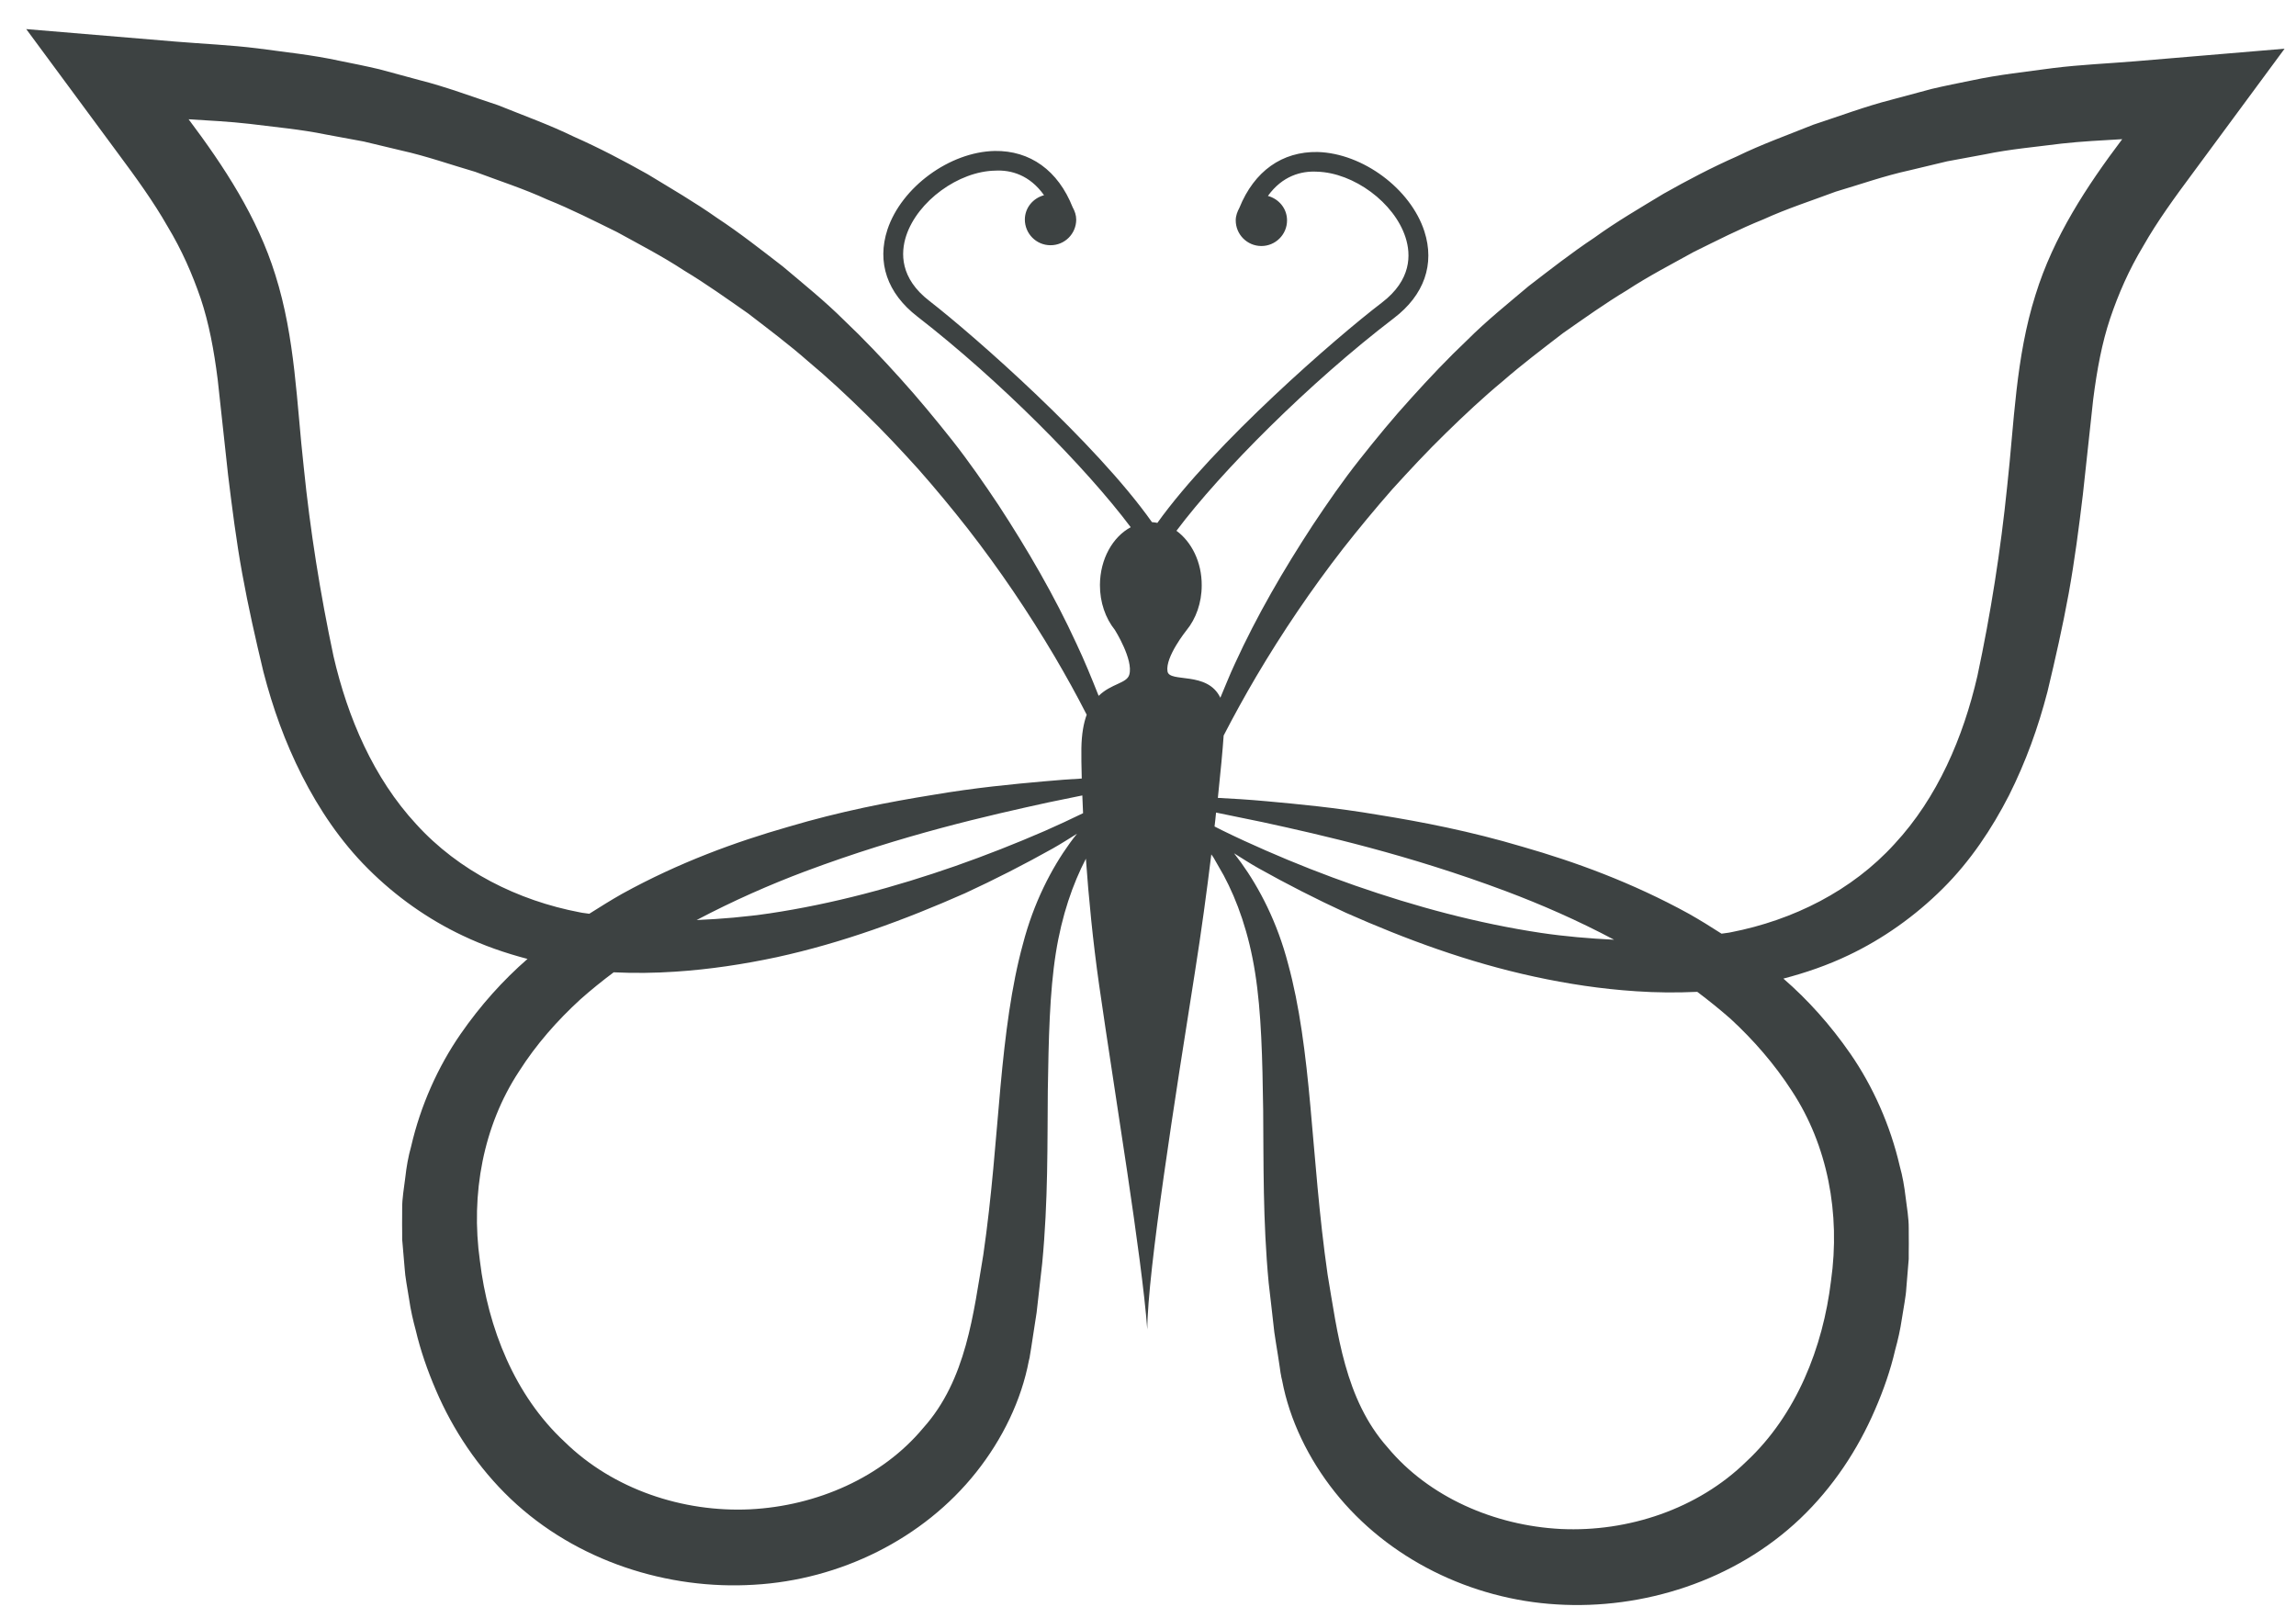 <?xml version="1.0" encoding="UTF-8"?>
<svg width="61px" height="43px" viewBox="0 0 61 43" version="1.1" xmlns="http://www.w3.org/2000/svg" xmlns:xlink="http://www.w3.org/1999/xlink">
    <title>butterfly-shape-outline-top-view-svgrepo-com</title>
    <g id="页面-1" stroke="none" stroke-width="1" fill="none" fill-rule="evenodd">
        <g id="形状库素材-动物" transform="translate(-400, -327)" fill="#3D4242" fill-rule="nonzero">
            <g id="butterfly-shape-outline-top-view-svgrepo-com" transform="translate(400.697, 327.773)">
                <path d="M56.032,0.855 C55.307,0.915 54.581,0.945 53.856,1.035 C53.132,1.134 52.41,1.209 51.692,1.363 C51.337,1.436 50.977,1.506 50.623,1.59 L49.562,1.875 C48.855,2.055 48.167,2.316 47.475,2.542 C46.796,2.816 46.108,3.06 45.45,3.382 C44.784,3.675 44.136,4.016 43.502,4.374 C42.879,4.751 42.249,5.117 41.661,5.543 C41.057,5.944 40.485,6.392 39.913,6.832 C39.362,7.298 38.799,7.749 38.289,8.259 C37.768,8.752 37.273,9.276 36.795,9.806 C36.313,10.335 35.861,10.886 35.421,11.443 C34.978,12.002 34.575,12.587 34.183,13.176 C33.407,14.363 32.696,15.583 32.113,16.86 C31.973,17.158 31.854,17.464 31.725,17.767 C31.382,17.047 30.371,17.379 30.321,17.066 C30.257,16.682 30.823,15.979 30.827,15.973 C31.076,15.669 31.23,15.246 31.23,14.783 C31.234,14.16 30.958,13.622 30.559,13.331 C31.744,11.751 34.091,9.396 36.337,7.68 C37.142,7.067 37.427,6.246 37.146,5.374 C36.78,4.243 35.509,3.3 34.311,3.266 C33.369,3.248 32.627,3.771 32.231,4.749 C32.179,4.847 32.134,4.956 32.134,5.079 C32.132,5.456 32.436,5.762 32.812,5.764 C33.189,5.766 33.497,5.46 33.497,5.083 C33.497,4.768 33.281,4.513 32.989,4.433 C33.375,3.896 33.881,3.765 34.294,3.789 C35.271,3.816 36.349,4.614 36.645,5.535 C36.793,5.994 36.804,6.666 36.017,7.268 C34.8,8.196 31.556,11.016 30.052,13.121 C30.006,13.114 29.957,13.102 29.908,13.101 C28.414,10.988 25.204,8.162 23.996,7.224 C23.212,6.621 23.229,5.946 23.379,5.49 C23.683,4.573 24.765,3.78 25.742,3.761 C26.158,3.737 26.659,3.874 27.041,4.414 C26.753,4.491 26.533,4.744 26.531,5.059 C26.531,5.436 26.835,5.743 27.212,5.743 C27.589,5.745 27.894,5.441 27.896,5.064 C27.896,4.944 27.857,4.834 27.801,4.734 C27.413,3.754 26.67,3.225 25.731,3.238 C24.532,3.263 23.256,4.2 22.881,5.325 C22.594,6.199 22.873,7.018 23.674,7.637 C25.866,9.336 28.153,11.649 29.344,13.236 C28.866,13.492 28.53,14.081 28.526,14.769 C28.524,15.234 28.676,15.658 28.922,15.964 C28.924,15.966 29.421,16.759 29.306,17.154 C29.241,17.387 28.828,17.389 28.492,17.717 C28.307,17.252 28.119,16.789 27.904,16.335 C27.317,15.058 26.608,13.838 25.834,12.652 C25.442,12.064 25.037,11.479 24.596,10.92 C24.154,10.363 23.7,9.812 23.22,9.281 C22.742,8.751 22.247,8.227 21.726,7.734 C21.216,7.226 20.653,6.774 20.102,6.308 C19.53,5.867 18.96,5.417 18.354,5.018 C17.756,4.596 17.126,4.232 16.504,3.853 C15.87,3.497 15.221,3.156 14.554,2.861 C13.898,2.541 13.209,2.295 12.531,2.021 C11.837,1.794 11.151,1.532 10.442,1.354 L9.381,1.067 C9.024,0.983 8.666,0.911 8.31,0.84 C7.594,0.684 6.868,0.611 6.144,0.512 C5.421,0.422 4.693,0.392 3.967,0.332 L0,0 L2.441,3.306 C2.916,3.945 3.382,4.588 3.75,5.235 C4.14,5.88 4.414,6.516 4.637,7.164 C4.854,7.817 4.987,8.522 5.087,9.315 L5.362,11.842 C5.469,12.716 5.58,13.599 5.739,14.471 C5.899,15.352 6.09,16.196 6.302,17.081 C6.551,18.041 6.872,18.939 7.326,19.837 C7.777,20.724 8.351,21.585 9.084,22.314 C9.814,23.044 10.672,23.651 11.588,24.084 C12.152,24.354 12.731,24.553 13.318,24.707 C12.669,25.273 12.068,25.939 11.537,26.707 C10.939,27.572 10.477,28.601 10.226,29.689 C10.149,29.961 10.102,30.234 10.071,30.512 C10.039,30.788 9.984,31.069 9.988,31.344 L9.986,31.764 L9.988,31.973 L9.988,32.079 L9.988,32.13 L9.988,32.156 C9.992,32.196 9.982,32.109 9.996,32.252 L10.054,32.932 C10.063,33.131 10.129,33.474 10.172,33.746 C10.213,34.035 10.277,34.311 10.348,34.573 C10.474,35.108 10.659,35.642 10.886,36.169 C11.336,37.219 12.002,38.226 12.868,39.051 C14.619,40.718 17.062,41.477 19.335,41.336 C21.615,41.207 23.828,40.125 25.239,38.346 C25.941,37.462 26.439,36.431 26.638,35.381 L26.659,35.295 L26.664,35.256 L26.677,35.179 L26.702,35.025 L26.749,34.718 C26.782,34.513 26.812,34.305 26.844,34.102 C26.893,33.664 26.944,33.223 26.992,32.796 C27.152,31.125 27.128,29.587 27.141,28.209 C27.163,26.831 27.188,25.603 27.354,24.553 C27.514,23.543 27.806,22.712 28.153,22.044 C28.226,23.07 28.339,24.242 28.506,25.41 C28.931,28.367 29.634,32.572 29.784,34.553 C29.79,33.021 30.527,28.363 31.048,25.069 C31.221,23.976 31.367,22.896 31.485,21.93 C31.506,21.956 31.524,21.981 31.541,22.009 C31.628,22.159 31.718,22.316 31.813,22.485 C32.175,23.16 32.484,24.024 32.649,25.076 C32.816,26.128 32.843,27.354 32.863,28.731 C32.876,30.107 32.852,31.652 33.009,33.315 C33.058,33.746 33.111,34.183 33.159,34.626 C33.191,34.826 33.219,35.032 33.255,35.237 L33.302,35.546 L33.324,35.702 L33.339,35.779 L33.345,35.818 L33.366,35.906 C33.562,36.953 34.063,37.986 34.764,38.869 C36.178,40.648 38.391,41.726 40.667,41.859 C42.941,42 45.386,41.241 47.134,39.576 C48.002,38.749 48.664,37.74 49.116,36.69 C49.343,36.169 49.53,35.634 49.654,35.096 C49.727,34.832 49.789,34.562 49.832,34.269 C49.873,33.998 49.941,33.66 49.95,33.456 L50.006,32.775 C50.019,32.633 50.01,32.722 50.014,32.679 L50.014,32.653 L50.014,32.602 L50.014,32.496 L50.016,32.288 L50.014,31.869 C50.017,31.596 49.965,31.311 49.931,31.035 C49.898,30.759 49.852,30.482 49.776,30.214 C49.524,29.124 49.063,28.095 48.467,27.231 C47.936,26.464 47.334,25.793 46.684,25.23 C47.271,25.076 47.852,24.878 48.416,24.608 C49.331,24.174 50.188,23.565 50.919,22.837 C51.653,22.108 52.224,21.246 52.678,20.361 C53.128,19.462 53.451,18.564 53.7,17.606 C53.912,16.721 54.103,15.876 54.264,14.996 C54.422,14.121 54.536,13.239 54.641,12.366 L54.915,9.838 C55.016,9.045 55.148,8.338 55.365,7.689 C55.586,7.037 55.86,6.403 56.25,5.756 C56.616,5.111 57.084,4.468 57.559,3.829 L60,0.521 L56.032,0.855 Z M10.363,21.129 C9.225,19.898 8.541,18.298 8.164,16.665 C7.811,15.004 7.543,13.322 7.372,11.631 C7.183,9.947 7.149,8.209 6.619,6.534 C6.143,4.999 5.258,3.654 4.314,2.396 C4.854,2.43 5.394,2.456 5.933,2.518 C6.609,2.604 7.292,2.663 7.961,2.801 L8.966,2.987 L9.962,3.225 C10.629,3.373 11.274,3.602 11.929,3.793 C12.568,4.033 13.219,4.243 13.841,4.528 C14.477,4.783 15.084,5.093 15.697,5.394 C16.294,5.723 16.903,6.037 17.473,6.412 C18.06,6.765 18.615,7.162 19.176,7.554 C19.718,7.971 20.263,8.379 20.777,8.831 C21.302,9.268 21.802,9.737 22.29,10.215 C22.781,10.691 23.248,11.192 23.707,11.7 C24.159,12.212 24.596,12.741 25.018,13.279 C25.858,14.359 26.627,15.497 27.324,16.674 C27.622,17.181 27.907,17.694 28.174,18.218 C28.093,18.442 28.039,18.729 28.033,19.116 C28.031,19.303 28.033,19.577 28.043,19.914 C27.744,19.931 27.411,19.954 27.038,19.989 C26.216,20.062 25.213,20.156 24.073,20.351 C22.929,20.535 21.636,20.784 20.246,21.197 C18.853,21.596 17.348,22.14 15.829,22.978 C15.54,23.141 15.248,23.325 14.959,23.507 C14.876,23.492 14.79,23.488 14.707,23.469 C13.061,23.156 11.492,22.371 10.363,21.129 Z M27.726,21.63 C27.244,22.297 26.767,23.203 26.479,24.315 C26.175,25.423 26.012,26.704 25.884,28.097 C25.757,29.492 25.656,30.997 25.427,32.572 C25.164,34.117 24.981,35.891 23.831,37.17 C22.744,38.479 21.006,39.244 19.228,39.332 C17.451,39.416 15.596,38.805 14.303,37.538 C12.973,36.304 12.268,34.509 12.054,32.737 C11.801,30.949 12.146,29.134 13.091,27.698 C13.549,26.976 14.113,26.34 14.721,25.783 C15.008,25.528 15.306,25.288 15.607,25.063 C16.157,25.089 16.703,25.082 17.239,25.046 C18.159,24.986 19.058,24.849 19.935,24.662 C21.69,24.279 23.349,23.666 24.943,22.961 C25.738,22.594 26.512,22.198 27.27,21.774 C27.489,21.651 27.701,21.514 27.917,21.381 C27.851,21.461 27.791,21.54 27.726,21.63 Z M27.062,21.306 C26.282,21.645 25.491,21.956 24.688,22.238 C23.083,22.798 21.435,23.244 19.755,23.496 C19.11,23.591 18.463,23.646 17.811,23.674 C18.786,23.16 19.757,22.733 20.691,22.382 C23.297,21.407 25.571,20.895 27.156,20.548 C27.491,20.481 27.786,20.421 28.058,20.363 C28.063,20.512 28.069,20.67 28.078,20.835 C27.742,20.998 27.403,21.156 27.062,21.306 Z M31.779,21.293 L31.571,21.188 C31.586,21.062 31.601,20.936 31.611,20.818 C31.961,20.889 32.364,20.972 32.841,21.071 C34.427,21.416 36.703,21.93 39.306,22.905 C40.239,23.256 41.212,23.679 42.186,24.197 C41.533,24.165 40.886,24.111 40.241,24.015 C38.561,23.762 36.917,23.319 35.308,22.759 C34.506,22.479 33.714,22.168 32.931,21.825 C32.548,21.658 32.16,21.48 31.779,21.293 Z M46.913,28.221 C47.858,29.661 48.203,31.47 47.949,33.261 C47.736,35.027 47.031,36.821 45.701,38.061 C44.409,39.328 42.551,39.938 40.776,39.855 C38.998,39.765 37.26,39 36.172,37.691 C35.027,36.407 34.839,34.641 34.575,33.096 C34.348,31.521 34.245,30.011 34.117,28.62 C33.992,27.229 33.829,25.946 33.525,24.838 C33.236,23.726 32.76,22.821 32.278,22.151 C32.214,22.063 32.153,21.984 32.089,21.9 C32.301,22.033 32.516,22.172 32.736,22.296 C33.491,22.719 34.267,23.115 35.061,23.481 C36.656,24.188 38.314,24.799 40.071,25.179 C40.948,25.369 41.844,25.506 42.767,25.566 C43.301,25.603 43.847,25.607 44.396,25.582 C44.698,25.809 44.994,26.047 45.283,26.301 C45.891,26.863 46.449,27.501 46.913,28.221 Z M53.383,7.058 C52.852,8.734 52.817,10.468 52.629,12.154 C52.457,13.845 52.193,15.529 51.838,17.19 C51.461,18.823 50.779,20.421 49.637,21.652 C48.508,22.896 46.941,23.677 45.294,23.998 C45.21,24.017 45.126,24.021 45.041,24.036 C44.754,23.85 44.46,23.67 44.173,23.507 C42.651,22.671 41.149,22.127 39.756,21.727 C38.366,21.313 37.072,21.064 35.929,20.88 C34.789,20.685 33.784,20.593 32.964,20.518 C32.458,20.471 32.025,20.447 31.659,20.428 C31.734,19.723 31.787,19.149 31.813,18.771 C32.087,18.24 32.376,17.717 32.678,17.203 C33.375,16.024 34.144,14.889 34.984,13.806 C35.407,13.268 35.843,12.741 36.292,12.229 C36.754,11.721 37.219,11.22 37.71,10.742 C38.199,10.264 38.698,9.795 39.225,9.358 C39.739,8.91 40.284,8.498 40.826,8.081 C41.387,7.689 41.944,7.29 42.529,6.939 C43.101,6.564 43.708,6.251 44.303,5.921 C44.916,5.619 45.523,5.308 46.159,5.053 C46.779,4.77 47.432,4.56 48.073,4.32 C48.726,4.127 49.369,3.898 50.04,3.752 L51.034,3.514 L52.039,3.328 C52.708,3.189 53.391,3.131 54.068,3.043 C54.604,2.983 55.146,2.957 55.686,2.925 C54.741,4.178 53.859,5.52 53.383,7.058 Z" id="形状"></path>
            </g>
        </g>
    </g>
</svg>